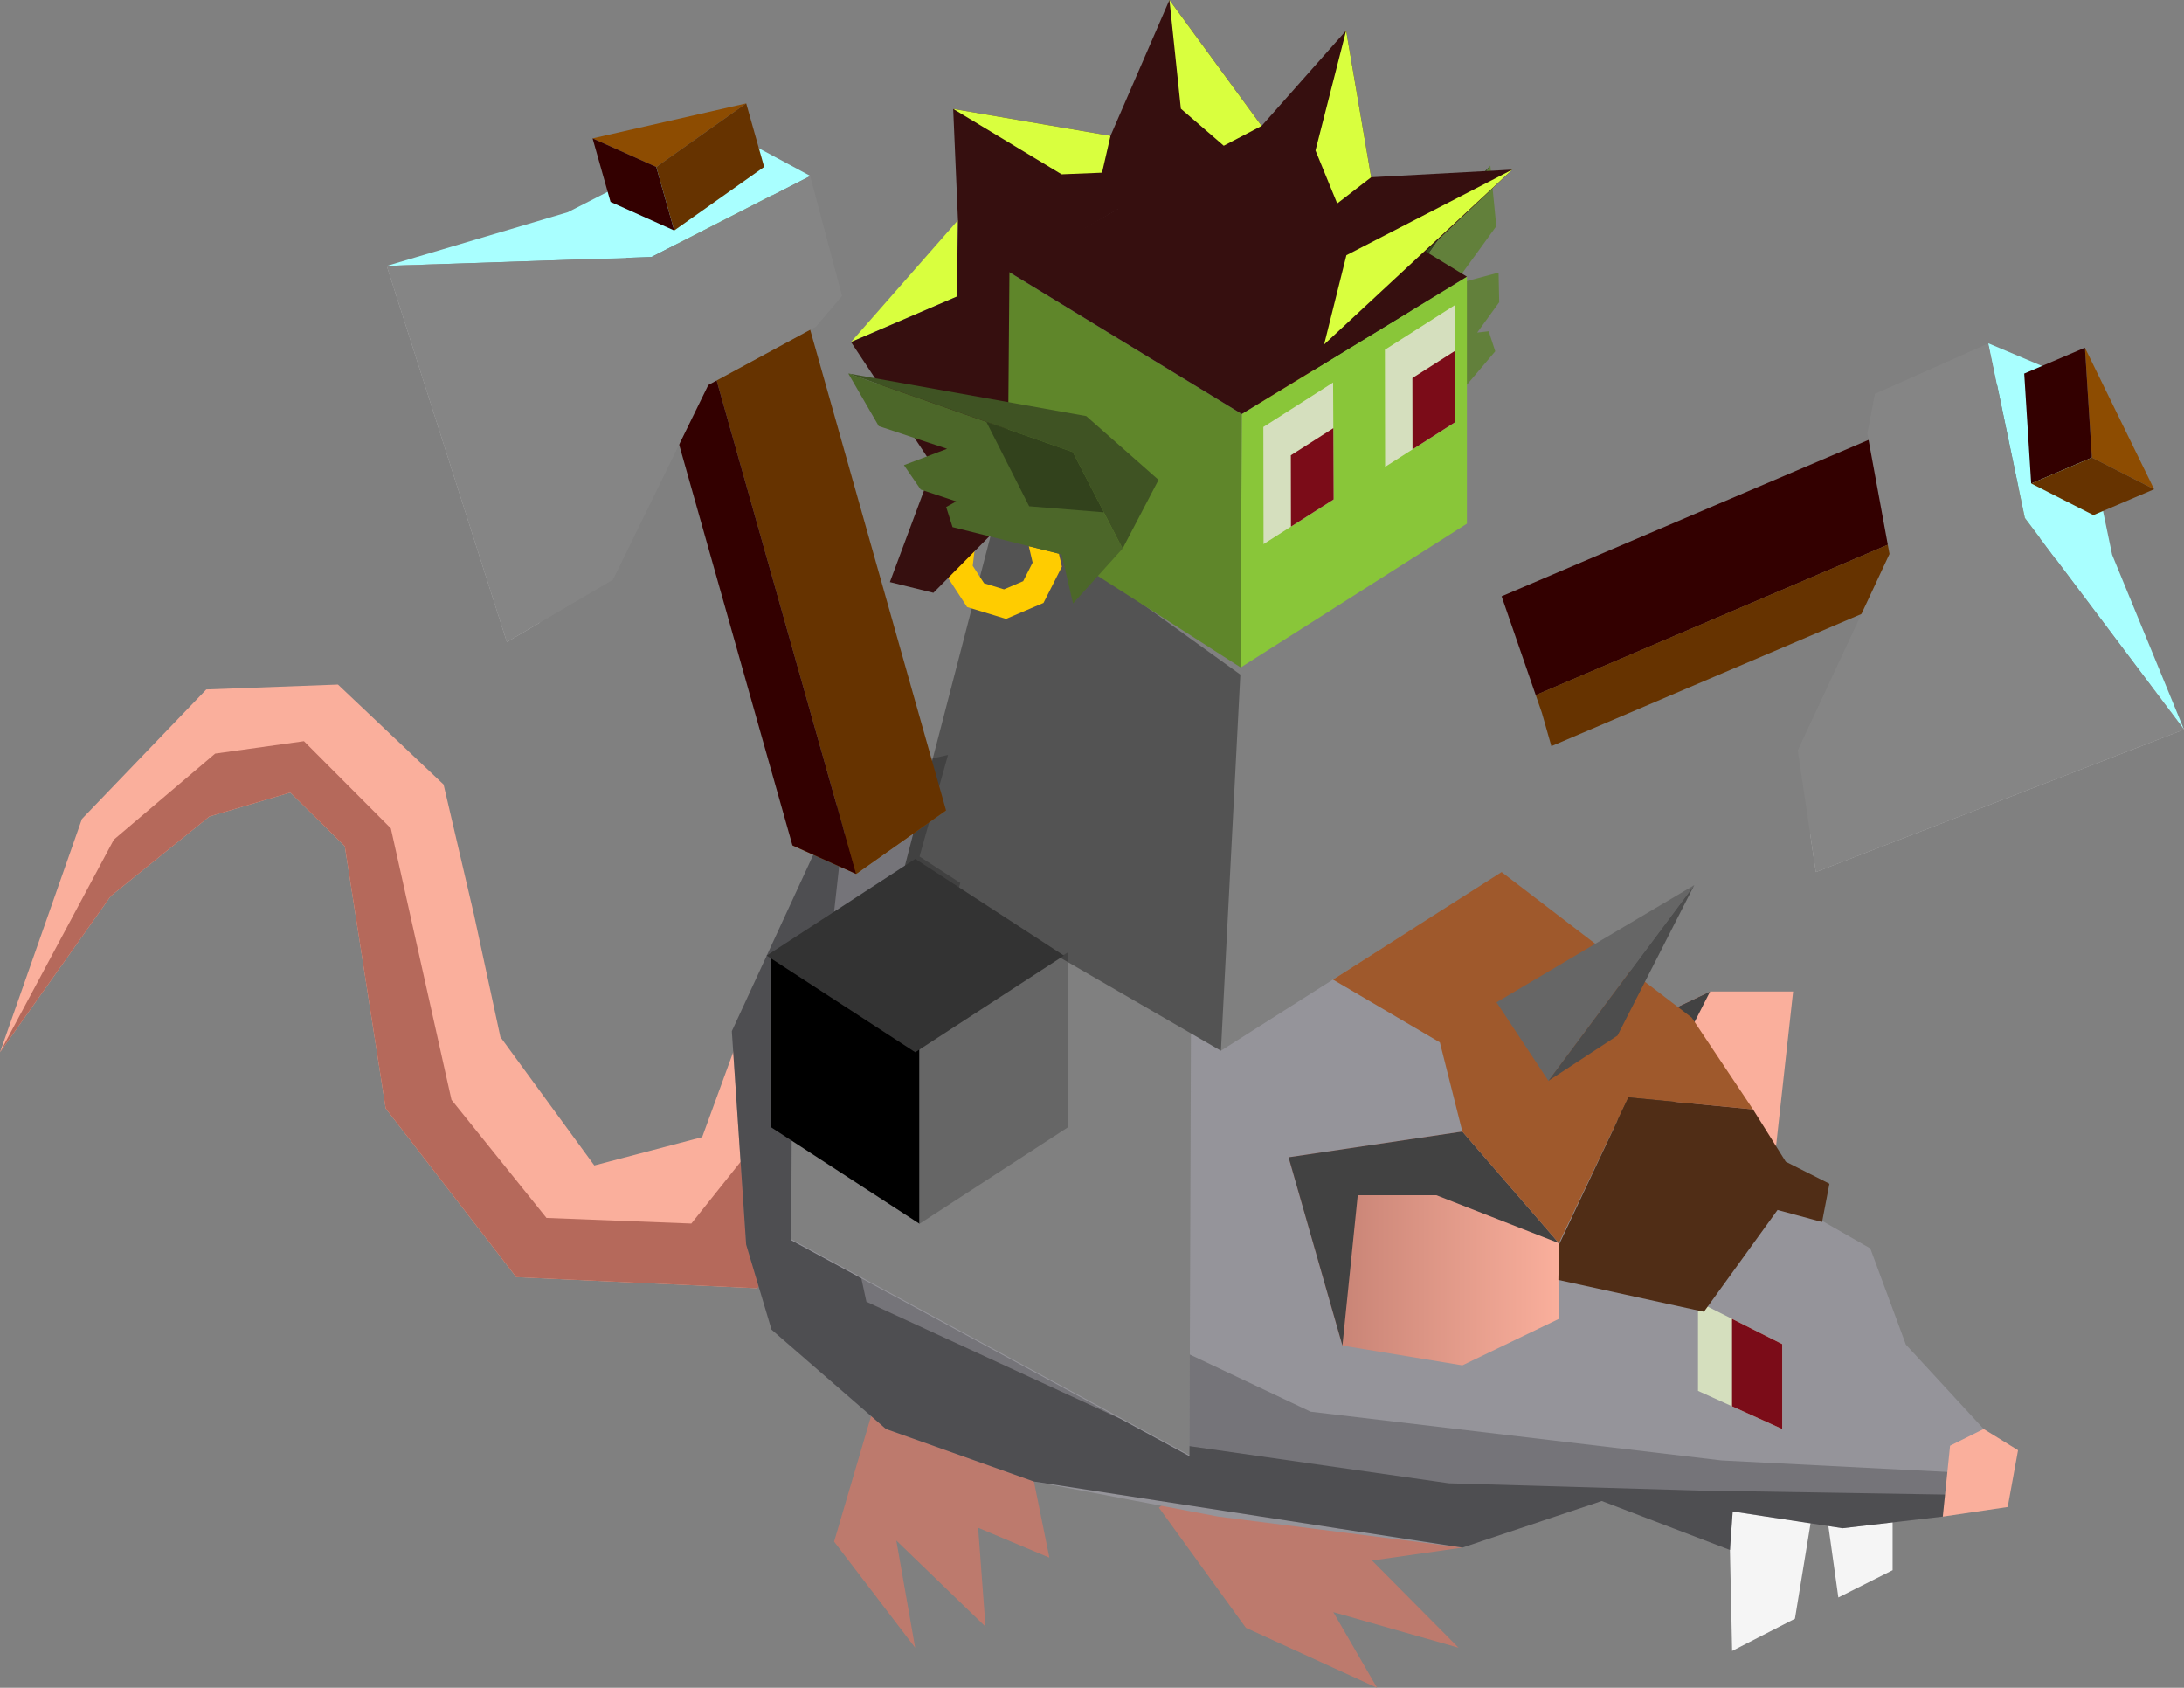 <?xml version="1.0" encoding="UTF-8" standalone="no"?>
<!-- Created with Inkscape (http://www.inkscape.org/) -->

<svg
   width="183.831mm"
   height="142.045mm"
   viewBox="0 0 183.831 142.045"
   version="1.1"
   id="svg1"
   inkscape:version="1.3 (0e150ed6c4, 2023-07-21)"
   sodipodi:docname="DWARF - GOBLINS all sprites.svg"
   xml:space="preserve"
   xmlns:inkscape="http://www.inkscape.org/namespaces/inkscape"
   xmlns:sodipodi="http://sodipodi.sourceforge.net/DTD/sodipodi-0.dtd"
   xmlns:xlink="http://www.w3.org/1999/xlink"
   xmlns="http://www.w3.org/2000/svg"
   xmlns:svg="http://www.w3.org/2000/svg"><rect x="0" y="0" width="183.831" height="142.045" fill="#808080" stroke="none"/><sodipodi:namedview
     id="namedview1"
     pagecolor="#ffffff"
     bordercolor="#000000"
     borderopacity="0.25"
     inkscape:showpageshadow="2"
     inkscape:pageopacity="0.0"
     inkscape:pagecheckerboard="0"
     inkscape:deskcolor="#d1d1d1"
     inkscape:document-units="mm"
     inkscape:zoom="0.12267851"
     inkscape:cx="10873.95"
     inkscape:cy="2058.2251"
     inkscape:window-width="1920"
     inkscape:window-height="991"
     inkscape:window-x="-9"
     inkscape:window-y="-9"
     inkscape:window-maximized="1"
     inkscape:current-layer="layer1" /><defs
     id="defs1"><linearGradient
       id="linearGradient1146"
       inkscape:collect="always"><stop
         style="stop-color:#bd7a6d;stop-opacity:1;"
         offset="0"
         id="stop1146" /><stop
         style="stop-color:#faaf9c;stop-opacity:1;"
         offset="1"
         id="stop1147" /></linearGradient><linearGradient
       inkscape:collect="always"
       xlink:href="#linearGradient1146"
       id="linearGradient161"
       gradientUnits="userSpaceOnUse"
       x1="5164.402"
       y1="1539.562"
       x2="5189.682"
       y2="1539.562"
       gradientTransform="matrix(0.9,0,0,0.9,-3854.228,-3703.854)" /></defs><g
     inkscape:label="Capa 1"
     inkscape:groupmode="layer"
     id="layer1"
     transform="translate(-3355.934,943.045)"><g
       id="g162"
       transform="translate(2670.663,1480.274)"><path
         style="fill:#f5f5f5;fill-opacity:1;stroke:none;stroke-width:2.153;-inkscape-stroke:none"
         d="m 830.678,-2302.418 0.389,18.045 5.288,-2.713 2.105,-12.865 1.548,11.079 4.567,-2.297 v -6.844"
         id="path1137-5-8-5-5-7-7" /><path
         style="fill:#faaf9c;fill-opacity:1;stroke:none;stroke-width:0.9;-inkscape-stroke:none"
         d="m 747.666,-2336.633 -3.293,9.016 -9.078,2.383 -7.904,-10.807 -2.222,-10.286 -2.561,-10.966 -8.89,-8.413 -11.083,0.413 -10.468,10.899 -6.896,19.637 9.325,-13.152 8.298,-6.695 6.814,-2.014 4.585,4.513 3.442,22.074 10.991,14.199 20.296,0.935 1.613,-14.438"
         id="path1128-2-4-6-7-4"
         sodipodi:nodetypes="cccccccccccccccccc" /><path
         style="fill:#b5695b;fill-opacity:1;stroke:none;stroke-width:0.9;-inkscape-stroke:none"
         d="m 750.636,-2329.333 -7.174,8.989 -12.193,-0.473 -7.997,-9.942 -5.103,-22.843 -7.315,-7.339 -7.474,1.046 -8.527,7.241 -9.582,17.897 9.325,-13.152 8.298,-6.695 6.814,-2.014 4.585,4.513 3.442,22.074 10.991,14.2 20.296,0.935 2.319,-3.046"
         id="path1128-4-1-8-9-8-4"
         sodipodi:nodetypes="ccccccccccccccccc" /><path
         style="fill:#bd7a6d;fill-opacity:1;stroke:none;stroke-width:0.9;-inkscape-stroke:none"
         d="m 759.076,-2305.784 -3.598,12.209 6.824,8.931 -1.587,-9.023 7.509,7.252 -0.621,-8.325 5.998,2.515 -1.302,-6.408 -7.932,-4.423 -10.392,-9.268"
         id="path1129-6-2-7-6-1" /><path
         style="fill:#bd7a6d;fill-opacity:1;stroke:none;stroke-width:0.9;-inkscape-stroke:none"
         d="m 782.817,-2296.434 7.321,10.113 11.043,5.047 -3.684,-6.366 10.543,2.996 -7.284,-7.34 7.602,-1.085 -12.464,-5.414 -4.841,-4.571"
         id="path1130-1-5-4-1-1" /><path
         style="fill:#faaf9c;fill-opacity:1;stroke:none;stroke-width:0.9;-inkscape-stroke:none"
         d="m 825.647,-2325.999 -4.226,-10.167 7.795,-3.708 h 6.985 l -1.492,13.522 -6.514,3.624"
         id="path1132-5-2-2-1-8"
         sodipodi:nodetypes="cccccc" /><path
         id="path1134-4-7-5-4-1"
         style="fill:#95949a;fill-opacity:1;stroke:none;stroke-width:0.9;-inkscape-stroke:none"
         d="m 763.781,-2359.494 -7.043,1.593 -9.868,21.369 1.205,17.952 2.135,7.163 9.632,8.362 12.458,4.423 15.513,2.951 20.546,2.611 11.737,-3.924 10.787,4.121 0.233,-3.24 9.248,1.412 8.437,-0.981 3.439,-7.374 -6.549,-7.1 -2.994,-8.095 -10.24,-5.864 -11.037,-3.977 -10.492,-8.847 -6.569,-8.317 -16.321,10.366 -2.525,-1.462 -0.12,35.504 -33.524,-18.176 0.07,-15.222 13.371,-8.216 7.259,-1.384 -11.165,-6.465 z" /><path
         style="fill:#d5dfbe;fill-opacity:1;stroke-width:0.27;-inkscape-stroke:none"
         d="m 828.194,-2313.763 7.091,3.564 v 7.144 l -7.091,-3.207 z"
         id="path211-1-92-5-9-5-0-8-9-0-5-5-8-8-6-3"
         sodipodi:nodetypes="ccccc" /><path
         style="fill:#7b0c18;fill-opacity:1;stroke-width:0.27;-inkscape-stroke:none"
         d="m 831.06,-2304.965 -4e-4,-7.357 4.223,2.124 v 7.144 z"
         id="path212-3-6-4-7-2-83-5-7-6-2-2-2-2-3-8"
         sodipodi:nodetypes="ccccc" /><path
         style="fill:url(#linearGradient161);fill-opacity:1;stroke:none;stroke-width:0.9;-inkscape-stroke:none"
         d="m 816.486,-2318.695 -8.127,-9.395 -14.625,2.171 4.531,15.847 10.094,1.663 2.032,-0.978 2.032,-0.978 4.063,-1.957"
         id="path1131-7-6-9-6-9"
         sodipodi:nodetypes="cccccccc" /><path
         style="fill:#424242;fill-opacity:1;stroke:none;stroke-width:0.9;-inkscape-stroke:none"
         d="m 821.42,-2328.089 v -8.077 l 7.795,-3.708 -2.975,5.846 v 7.677 z"
         id="path1135-5-7-4-6-8" /><path
         style="fill:#424242;fill-opacity:1;stroke:none;stroke-width:0.9;-inkscape-stroke:none"
         d="m 816.486,-2318.695 -8.127,-9.395 -14.625,2.171 4.531,15.847 1.29,-12.657 h 6.614 z"
         id="path1136-5-6-2-8-4"
         sodipodi:nodetypes="ccccccc" /><path
         id="path1138-5-4-6-9-6"
         style="fill:#000000;fill-opacity:0.218;stroke:none;stroke-width:0.9;-inkscape-stroke:none"
         d="m 765.07,-2359.785 -8.332,1.885 -9.868,21.368 1.205,17.952 2.135,7.163 9.632,8.362 12.458,4.423 36.059,5.562 11.737,-3.924 10.787,4.121 0.233,-3.24 9.248,1.412 8.438,-0.981 1.719,-3.687 -20.349,-1.038 -34.583,-4.103 -10.168,-4.811 -0.029,8.56 -33.524,-18.177 0.07,-15.222 12.048,-7.403 2.116,-7.449 -3.432,-2.223 z" /><path
         id="path1138-5-3-5-7-2-9"
         style="fill:#000000;fill-opacity:0.33;stroke:none;stroke-width:0.9;-inkscape-stroke:none"
         d="m 756.738,-2357.901 -9.868,21.368 1.205,17.952 2.135,7.163 9.632,8.362 12.458,4.423 36.059,5.563 11.737,-3.924 10.787,4.121 0.233,-3.24 9.248,1.412 8.438,-0.981 0.859,-1.843 -21.467,-0.35 -20.973,-0.609 -21.827,-3.126 -0.003,0.85 -5.751,-3.118 -21.441,-9.885 -0.43,-1.973 -5.901,-3.2 0.07,-15.222 2.314,-1.421 z" /><path
         style="fill:#faaf9c;fill-opacity:1;stroke:none;stroke-width:0.9;-inkscape-stroke:none"
         d="m 849.411,-2301.645 2.828,-1.409 2.894,1.786 -0.869,4.779 -5.464,0.81"
         id="path1133-0-0-9-0-5" /><path
         style="fill:#a9ffff;fill-opacity:1;stroke:none;stroke-width:0.313"
         d="m 869.102,-2361.92 -6.048,-14.708 -3.065,-14.694 -7.35,-3.102 3.065,14.694"
         id="path44-2-0-0-7-6-4-3-6-2-1-5-8-7-1-2"
         sodipodi:nodetypes="ccccc" /><path
         style="fill:#b7b7b7;fill-opacity:1;stroke:none;stroke-width:0.313"
         d="m 866.578,-2365.275 -28.941,12.16 0.475,3.191 30.99,-11.995"
         id="path43-5-6-5-7-0-4-3-4-2-4-6-0-1-8-6"
         sodipodi:nodetypes="cccc" /><path
         style="fill:#8d4c01;fill-opacity:1;stroke:none;stroke-width:0.313"
         d="m 866.586,-2382.144 -5.238,-2.664 -0.585,-9.251 z m -6.216,-0.067"
         id="path45-3-4-4-5-6-1-9-75-0-2-7-1-4-0-6-2"
         sodipodi:nodetypes="cccc" /><path
         style="fill:#330000;fill-opacity:1;stroke:none;stroke-width:0.313"
         d="m 861.348,-2384.808 -46.81,19.993 -2.874,-8.318 49.099,-20.925"
         id="path51-2-4-7-4-0-0-6-8-9-2-6-0-6-3-3"
         sodipodi:nodetypes="cccc" /><path
         style="fill:#663300;fill-opacity:1;stroke:none;stroke-width:0.313"
         d="m 866.586,-2382.144 -50.734,21.622 -0.792,-2.785 -0.522,-1.509 0.368,-0.167 46.442,-19.826"
         id="path52-1-6-9-1-2-6-5-9-7-0-4-5-5-7-2"
         sodipodi:nodetypes="cccccc" /><path
         style="fill:#858585;fill-opacity:1;stroke:none;stroke-width:0.313"
         d="m 852.64,-2394.423 3.065,14.694 13.397,17.81 -30.99,11.995 -1.521,-10.248 7.722,-16.527 -1.863,-10.141 0.634,-3.33"
         id="path42-9-3-93-2-0-4-7-2-8-4-8-4-3-0-8" /><path
         style="fill:#a9ffff;fill-opacity:1;stroke:none;stroke-width:0.313"
         d="m 861.476,-2379.966 -5.238,-2.664 -0.585,-9.251 -3.014,-2.542 3.065,14.694 2.609,3.469"
         id="path53-9-7-8-3-0-7-6-6-2-3-3-3-9-7-6" /><path
         style="fill:#9f592c;fill-opacity:1;stroke-width:0.305;-inkscape-stroke:none"
         d="m 811.664,-2349.925 15.999,12.246 5.162,7.727 -10.49,-1.011 -5.849,12.268 -8.127,-9.395 -1.891,-7.501 -9,-5.287 z"
         id="path200-04-1-8-5-8-1-2-1-1-7-3-0-3-2-1-3-5"
         sodipodi:nodetypes="ccccccccc" /><path
         style="fill:#502d16;fill-opacity:1;stroke-width:0.305;-inkscape-stroke:none"
         d="m 816.499,-2318.575 5.836,-12.388 10.49,1.011 2.757,4.402 3.675,1.855 -0.619,3.221 -3.748,-1.012 -6.196,8.568 -12.25,-2.678 z"
         id="path205-6-0-1-3-0-7-0-8-0-3-7-3-9-6-8-6-6"
         sodipodi:nodetypes="cccccccccc" /><path
         style="fill:#666666;stroke-width:17.765;stroke-linecap:round"
         d="m 811.236,-2338.965 4.367,6.609 12.279,-16.469 z"
         id="path149-7-9-5-2-8-5-2-1"
         sodipodi:nodetypes="cccc" /><path
         style="fill:#4d4d4d;stroke-width:17.765;stroke-linecap:round"
         d="m 815.602,-2332.356 5.818,-3.81 6.461,-12.659"
         id="path150-6-9-4-0-7-6-4-8" /><path
         style="fill:#000000;fill-opacity:1;stroke:none;stroke-width:0.369;stroke-opacity:0"
         d="m 762.669,-2335.743 v 15.419 l -12.516,-8.137 2.3e-4,-14.72 z"
         id="path1-9-3-3-3-3-7-1-8-5-5-5-9-4-1-4-6-5-0-0-7"
         sodipodi:nodetypes="ccccc" /><path
         style="fill:#666666;fill-opacity:1;stroke:none;stroke-width:0.369;stroke-opacity:0"
         d="m 775.186,-2343.181 -3e-4,14.72 -12.516,8.137 v -15.419"
         id="path2-0-2-8-9-6-6-0-1-4-4-3-4-5-1-4-3-3-5-4-8"
         sodipodi:nodetypes="cccc" /><path
         id="path2-0-9-2-5-2-3-9-6-93-9-5-7-5-8-1-5-8-0-3-5-3-1-8"
         style="fill:#808080;fill-opacity:0;stroke:none;stroke-width:0.56;stroke-dasharray:none;stroke-opacity:0"
         d="m 809.891,-2378.252 -20.219,11.707 -1.635,31.658 30.827,-17.416 z"
         sodipodi:nodetypes="ccccc" /><path
         style="fill:#ffffff;fill-opacity:1;stroke:#020202;stroke-width:1.241;stroke-dasharray:none;stroke-opacity:0"
         d="m 792.1,-2386.561 6.179,-3.332 -0.503,9.741 -6.115,3.563 z"
         id="path214-0-3-5-7-6-9-6-8-4-9-6-7-7-8-0-4-4-3-0"
         sodipodi:nodetypes="ccccc" /><path
         style="fill:#000000;fill-opacity:0.993;stroke:#020202;stroke-width:1.241;stroke-dasharray:none;stroke-opacity:0"
         d="m 798.069,-2385.836 -3.792,2.23 -0.254,5.64 3.753,-2.187"
         id="path215-2-6-2-5-4-5-6-2-7-7-8-3-0-2-6-9-6-1-6" /><path
         style="fill:#ffffff;fill-opacity:1;stroke:#020202;stroke-width:1.241;stroke-dasharray:none;stroke-opacity:0"
         d="m 802.438,-2392.557 6.179,-3.332 -0.503,9.741 -6.115,3.563 z"
         id="path214-0-5-2-8-62-1-2-8-4-1-0-8-7-6-3-1-8-0-3-4"
         sodipodi:nodetypes="ccccc" /><path
         style="fill:#000000;fill-opacity:0.993;stroke:#020202;stroke-width:1.241;stroke-dasharray:none;stroke-opacity:0"
         d="m 808.408,-2391.832 -3.792,2.23 -0.254,5.64 3.753,-2.187"
         id="path215-2-5-8-3-5-1-1-7-55-3-4-4-8-6-8-5-2-8-7-1" /><path
         style="fill:#ffffff;fill-opacity:1;stroke:#020202;stroke-width:1.241;stroke-dasharray:none;stroke-opacity:0"
         d="m 792.1,-2386.561 6.179,-3.332 -0.503,9.741 -6.115,3.563 z"
         id="path214-0-3-5-7-4-8-4-0-3-0-3-9-0-3-9-7-7-6-8-4-6"
         sodipodi:nodetypes="ccccc" /><path
         style="fill:#000000;fill-opacity:0.993;stroke:#020202;stroke-width:1.241;stroke-dasharray:none;stroke-opacity:0"
         d="m 798.069,-2385.836 -3.792,2.23 -0.253,5.64 3.752,-2.187"
         id="path215-2-6-2-5-2-5-7-1-5-6-8-3-8-0-0-6-3-9-2-0-8" /><path
         style="fill:#ffffff;fill-opacity:1;stroke:#020202;stroke-width:1.241;stroke-dasharray:none;stroke-opacity:0"
         d="m 802.438,-2392.557 6.179,-3.332 -0.503,9.741 -6.115,3.563 z"
         id="path214-0-5-2-8-62-3-5-0-9-5-0-2-4-5-1-5-3-8-1-0-7-4"
         sodipodi:nodetypes="ccccc" /><path
         style="fill:#000000;fill-opacity:0.993;stroke:#020202;stroke-width:1.241;stroke-dasharray:none;stroke-opacity:0"
         d="m 808.408,-2391.832 -3.792,2.23 -0.255,5.64 3.753,-2.187"
         id="path215-2-5-8-3-5-7-1-9-7-2-5-4-7-5-2-1-7-9-1-0-3-5" /><path
         style="fill:#c6862d;fill-opacity:1;stroke:#0c0c0c;stroke-width:0;stroke-linecap:square;stroke-dasharray:none;stroke-opacity:1"
         d="m 808.617,-2395.889 -6.344,7.259 -3.89,1.971 -6.284,0.097 -1.214,-3.465 19.125,-9.719"
         id="path173-1-8-1-8-4-5-6-1-9"
         sodipodi:nodetypes="cccccc" /><path
         id="path2-0-9-9-4-5-7-5-1-8-24-7-6-8-8-8-9-1-8-4-5-3-7-6-2"
         style="fill:#000000;fill-opacity:0.349;stroke:none;stroke-width:0.56;stroke-dasharray:none;stroke-opacity:0"
         d="m 769.409,-2381.139 20.264,14.594 -1.635,31.658 -26.636,-15.422 z"
         sodipodi:nodetypes="ccccc" /><path
         style="fill:#a9ffff;fill-opacity:1;stroke:none;stroke-width:0.313"
         d="m 717.824,-2400.941 15.247,-4.522 13.363,-6.835 7.027,3.776 -13.363,6.835"
         id="path44-2-4-8-6-4-8-4-9-5-2-5-9-6-0"
         sodipodi:nodetypes="ccccc" /><path
         style="fill:#b7b7b7;fill-opacity:1;stroke:none;stroke-width:0.313"
         d="m 722.021,-2401.081 8.695,30.163 -2.782,1.633 -10.109,-31.655"
         id="path43-5-7-7-6-5-3-8-4-3-4-3-2-5-2"
         sodipodi:nodetypes="cccc" /><path
         style="fill:#8d4c01;fill-opacity:1;stroke:none;stroke-width:0.313"
         d="m 735.149,-2411.673 5.362,2.406 7.569,-5.35 z m 3.953,4.797"
         id="path45-3-4-8-18-2-0-3-5-7-5-0-5-3-6-4"
         sodipodi:nodetypes="cccc" /><path
         style="fill:#8d4c01;fill-opacity:1;stroke:none;stroke-width:0.313"
         d="m 751.971,-2352.173 5.362,2.406 7.569,-5.35 z m 3.953,4.797"
         id="path45-1-6-3-8-1-3-6-5-0-8-0-8-3-9-1"
         sodipodi:nodetypes="cccc" /><path
         style="fill:#663300;fill-opacity:1;stroke:none;stroke-width:0.313"
         d="m 740.511,-2409.267 16.822,59.5 7.569,-5.35 -16.822,-59.5"
         id="path51-2-0-9-0-5-7-0-8-9-9-0-1-4-1" /><path
         style="fill:#330000;fill-opacity:1;stroke:none;stroke-width:0.313"
         d="m 735.149,-2411.673 16.822,59.5 5.362,2.406 -16.822,-59.5"
         id="path52-1-7-1-6-0-6-7-8-9-7-1-2-8-8" /><path
         style="fill:#858585;fill-opacity:1;stroke:none;stroke-width:0.313"
         d="m 753.462,-2408.521 -13.363,6.835 -22.274,0.746 10.109,31.655 8.934,-5.247 8.022,-16.384 9.065,-4.913 2.195,-2.583"
         id="path42-9-0-6-1-6-3-2-6-7-4-9-3-1-3" /><path
         style="fill:#a9ffff;fill-opacity:1;stroke:none;stroke-width:0.313"
         d="m 736.66,-2406.328 5.362,2.406 7.569,-5.35 3.87,0.751 -13.363,6.835 -4.338,0.145"
         id="path53-9-0-9-8-7-5-5-2-1-7-5-8-7-9" /><rect
         style="fill:#333333;fill-opacity:1;stroke:none;stroke-width:0.047;stroke-dasharray:none;stroke-opacity:1"
         id="rect4-9-3-7-9-8-8-9-6-8-0-7-9-7-6-4-3-4-1-3-3-3-4-1-0"
         width="14.929"
         height="14.929"
         x="-1702.07"
         y="-2611.75"
         transform="matrix(0.838,0.545,-0.838,0.545,0,0)" /><path
         style="fill:#35461e;fill-opacity:1;stroke-width:4.257;stroke-linecap:round;stroke-opacity:0.624"
         d="m 810.718,-2409.378 -14.178,14.594 -1.814,7.911 5.83,2.932 -1.324,-9.04 z"
         id="path60-8-7-2-3-0-1-4" /><path
         id="path61-5-7-9-7-9-8-0"
         style="fill:#62803b;fill-opacity:1;stroke-width:4.257;stroke-linecap:round;stroke-opacity:0.624"
         d="m 810.718,-2409.378 0.499,5.097 -3.559,4.906 3.751,-1.002 0.052,2.495 -1.85,2.553 0.967,-0.113 0.551,1.688 -6.122,7.218 0.503,3.02 -4.954,-0.424 -1.324,-9.041 z"
         sodipodi:nodetypes="ccccccccccccc" /><path
         style="fill:#2a3020;fill-opacity:1;stroke-width:4.257;stroke-linecap:round;stroke-opacity:0.624"
         d="m 803.651,-2399.29 1.215,7.873 -4.808,4.079 -0.827,-5.643 z"
         id="path62-9-1-1-7-8-3-4" /><path
         style="fill:#89c639;fill-opacity:1;stroke:none;stroke-width:5.15;stroke-linecap:round;stroke-opacity:0.624"
         d="m 789.79,-2388.48 18.953,-11.557 v 20.791 l -19.04,12.1 z"
         id="path26-5-91-1-33-8"
         sodipodi:nodetypes="ccccc" /><path
         style="fill:#5f862a;fill-opacity:1;stroke:none;stroke-width:5.15;stroke-linecap:round;stroke-opacity:0.624"
         d="m 789.79,-2388.48 -19.721,-12.032 v 20.791 l 19.635,12.575"
         id="path28-0-6-3-9-1"
         sodipodi:nodetypes="cccc" /><path
         style="fill:#360f0f;fill-opacity:1;stroke:none;stroke-width:5.15;stroke-linecap:round;stroke-opacity:0.624"
         d="m 789.79,-2411.593 18.953,11.557 -18.953,11.557 -19.721,-12.032"
         id="path29-6-9-6-7-0"
         sodipodi:nodetypes="cccc" /><path
         style="fill:#d5dfbe;fill-opacity:1;stroke:none;stroke-width:5.34;stroke-linecap:round;stroke-opacity:0.624"
         d="m 801.841,-2393.884 5.87,-3.744 0.05,9.838 -5.903,3.762 z"
         id="path30-04-04-7-1-5-7"
         sodipodi:nodetypes="ccccc" /><path
         style="fill:#7b0c18;fill-opacity:1;stroke:none;stroke-width:3.253;stroke-linecap:round;stroke-opacity:0.624"
         d="m 804.155,-2391.503 3.576,-2.281 0.029,5.994 -3.596,2.292 z"
         id="path30-04-6-7-2-9-9-6"
         sodipodi:nodetypes="ccccc" /><path
         style="fill:#d5dfbe;fill-opacity:1;stroke:none;stroke-width:5.34;stroke-linecap:round;stroke-opacity:0.624"
         d="m 791.609,-2387.383 5.87,-3.744 0.05,9.838 -5.903,3.762 z"
         id="path30-04-9-04-3-4-75-9"
         sodipodi:nodetypes="ccccc" /><path
         style="fill:#7b0c18;fill-opacity:1;stroke:none;stroke-width:3.253;stroke-linecap:round;stroke-opacity:0.624"
         d="m 793.923,-2385.001 3.576,-2.281 0.029,5.994 -3.596,2.292 z"
         id="path30-04-6-6-6-0-1-55-1"
         sodipodi:nodetypes="ccccc" /><path
         id="path34-5-5-7-5-9"
         style="fill:#ffcc00;fill-opacity:1;stroke:none;stroke-width:5.34;stroke-linecap:round;stroke-opacity:0.624"
         d="m 768.966,-2380.924 -1.248,0.085 -2.502,2.341 -0.412,3.401 1.87,2.87 3.278,0.996 3.151,-1.344 1.55,-3.055 -0.254,-1.091 -2.53,-0.632 0.321,1.381 -0.794,1.564 -1.614,0.688 -1.678,-0.51 -0.958,-1.47 0.211,-1.741 1.281,-1.198 0.577,-0.031 z" /><path
         style="fill:#d9ff3e;fill-opacity:1;stroke:none;stroke-width:0.313"
         d="m 765.905,-2404.785 -0.097,6.427 -8.905,3.825 z"
         id="path93-6-8-0-4-1-3-0-5-5-6-6-2-5-4"
         sodipodi:nodetypes="cccc" /><path
         style="fill:#360f0f;fill-opacity:1;stroke:none;stroke-width:0.313"
         d="m 796.893,-2394.239 15.669,-14.804 -11.878,0.642 -2.107,-12.346 -7.114,8.026 -7.759,-10.598 -4.96,11.432 -13.242,-2.267 0.403,9.37 -0.097,6.427 -8.905,3.825 6.913,10.432 -3.642,9.768 3.662,0.905 6.232,-6.294 0.168,-20.7 9.121,-5.282 z"
         id="path84-8-4-5-9-2-0-4-9-9-0-9-5-2-1"
         sodipodi:nodetypes="cccccccccccccccccc" /><path
         style="fill:#d9ff3e;fill-opacity:1;stroke:none;stroke-width:0.313"
         d="m 796.725,-2394.329 1.875,-7.512 13.962,-7.202 z"
         id="path85-2-6-8-2-2-8-5-6-6-7-9-8-8-6" /><path
         style="fill:#d9ff3e;fill-opacity:1;stroke:none;stroke-width:0.313"
         d="m 800.684,-2408.401 -2.858,2.206 -1.827,-4.461 2.578,-10.09 z"
         id="path86-8-3-3-8-1-4-7-7-9-4-9-0-3-0" /><path
         style="fill:#d9ff3e;fill-opacity:1;stroke:none;stroke-width:0.313"
         d="m 783.704,-2423.319 7.759,10.598 -3.186,1.666 -3.611,-3.115"
         id="path88-0-1-5-4-6-7-5-2-4-5-0-6-1-6" /><path
         style="fill:#d9ff3e;fill-opacity:1;stroke:none;stroke-width:0.313"
         d="m 765.502,-2414.155 13.242,2.267 -0.713,3.101 -3.403,0.138 z"
         id="path92-7-8-8-9-1-4-4-6-3-4-6-9-2-4"
         sodipodi:nodetypes="ccccc" /><path
         style="fill:#3f5323;fill-opacity:1;stroke-width:4.257;stroke-linecap:round;stroke-opacity:0.624"
         d="m 756.671,-2391.889 20.029,3.588 6.087,5.369 -3.026,5.782 -4.196,-8.117 z"
         id="path60-8-8-7-7-26-6" /><path
         id="path61-5-9-3-6-3-0"
         style="fill:#4c6729;fill-opacity:1;stroke-width:4.257;stroke-linecap:round;stroke-opacity:0.624"
         d="m 756.671,-2391.889 2.566,4.432 5.752,1.91 -3.632,1.374 1.413,2.057 2.992,0.995 -0.851,0.472 0.537,1.693 9.183,2.294 0.96,4.133 4.169,-4.62 -4.196,-8.117 z"
         sodipodi:nodetypes="ccccccccccccc" /><path
         style="fill:#32421c;fill-opacity:1;stroke-width:4.257;stroke-linecap:round;stroke-opacity:0.624"
         d="m 768.295,-2387.814 3.604,7.104 6.284,0.509 -2.619,-5.066 z"
         id="path62-9-5-5-3-73-0" /></g></g></svg>
